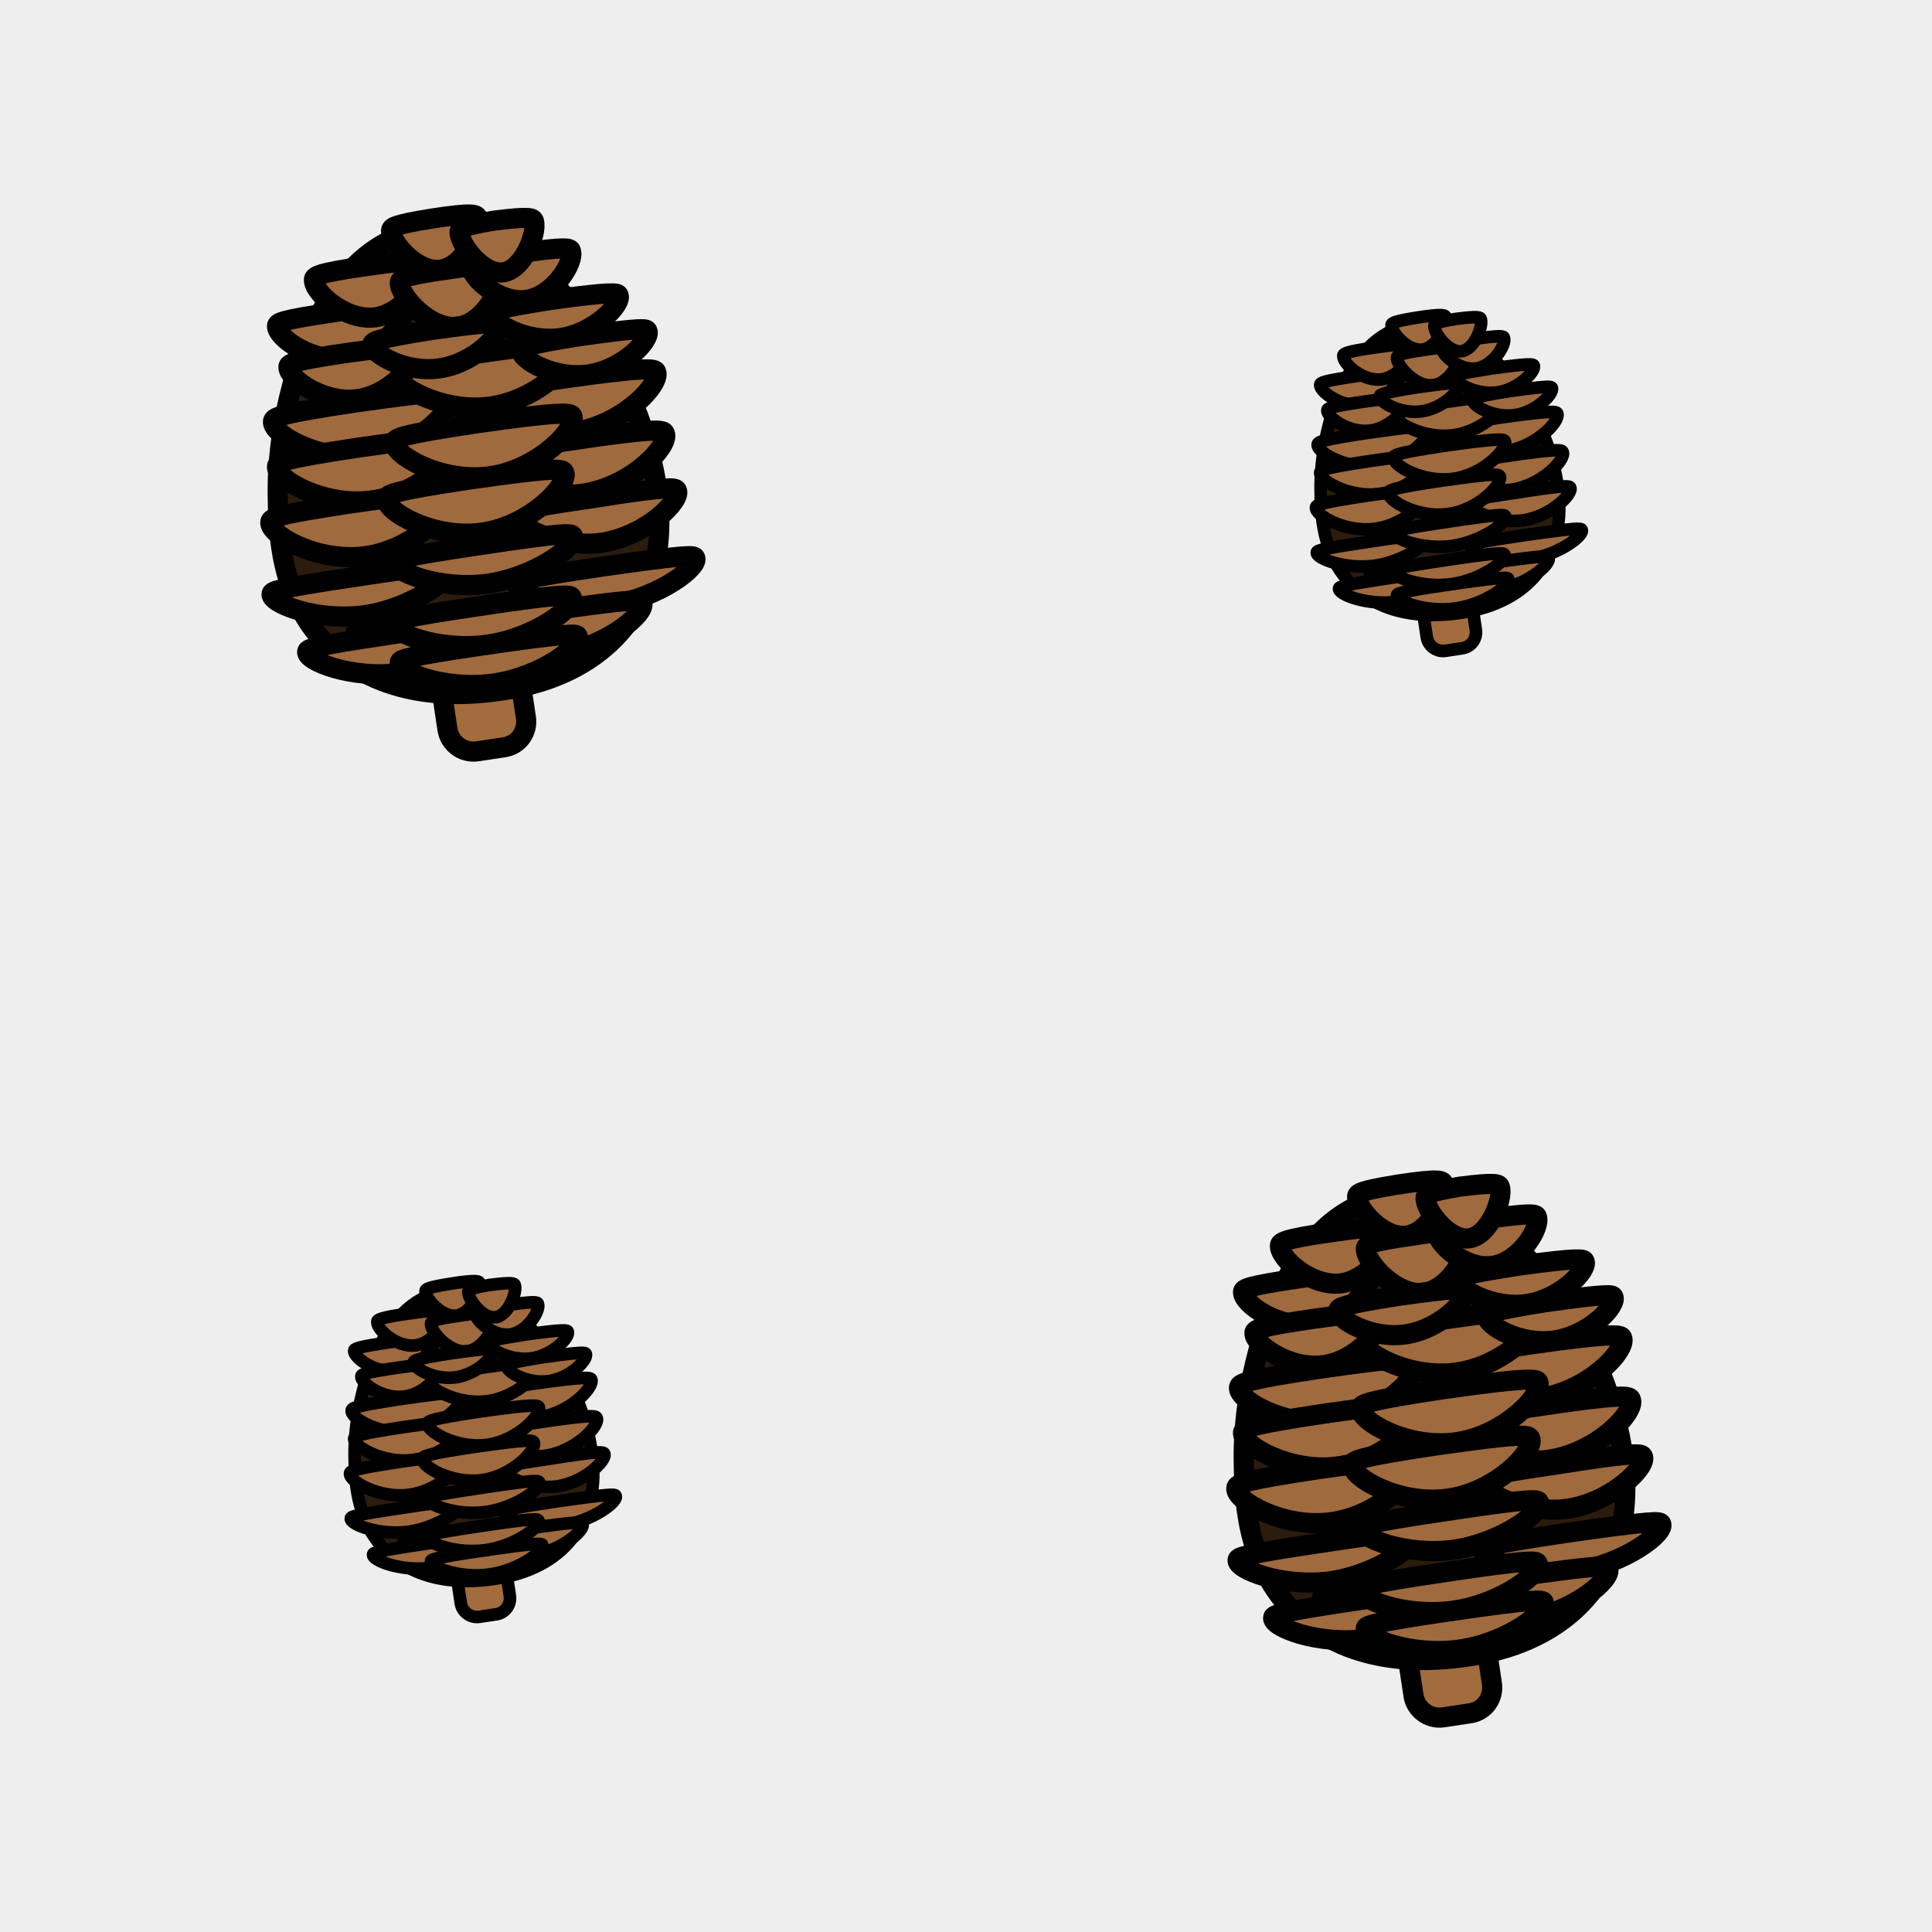 <?xml version="1.0" encoding="utf-8"?>
<svg xmlns="http://www.w3.org/2000/svg" xmlns:xlink="http://www.w3.org/1999/xlink" viewBox="0 0 256 256" width="256px" height="256px">
<style type="text/css">@keyframes ld-pulse
{
  0% {
    animation-timing-function: cubic-bezier(0.041,0.391,0.509,0.69);
    transform: scale(1);
  }
  24.3% {
    animation-timing-function: cubic-bezier(0.225,0.633,0.525,1);
    transform: scale(0.846);
  }
  55% {
    animation-timing-function: cubic-bezier(0.304,0.339,0.655,0.614);
    transform: scale(0.802);
  }
  70.2% {
    animation-timing-function: cubic-bezier(0.446,0.273,0.556,0.729);
    transform: scale(0.829);
  }
  82.3% {
    animation-timing-function: cubic-bezier(0.683,0.184,1,0.736);
    transform: scale(0.869);
  }
  100% {
    transform: scale(1);
  }
}
.ld.ld-pulse {
  animation: ld-pulse 0.5s infinite;
}</style>
<rect x="0" y="0" width="256" height="256" fill="#eee"/>
<defs>
  <g id="id-0.100740682863933"><!--Generator: Adobe Illustrator 21.0.0, SVG Export Plug-In . SVG Version: 6.00 Build 0)--><g><path style="fill:#a26c3d;stroke:#000;stroke-width:3;stroke-linecap:round;stroke-miterlimit:10" d="M53.1,89.4l-4,0.6 c-2.1,0.3-4.1-1.2-4.4-3.3l-0.6-4c-0.3-2.1,1.2-4.1,3.3-4.4l4-0.6c2.1-0.3,4.1,1.2,4.4,3.3l0.6,4C56.7,87.1,55.3,89.1,53.1,89.4z"/><path style="fill:#2b1c0e;stroke:#000;stroke-width:3;stroke-linecap:round;stroke-miterlimit:10" d="M73.7,41.6 c1.4,4.4,6,18.3-2,29.1c-6.6,9-17.7,10.1-20.9,10.5c-3.2,0.3-15.1,1.6-23.6-6.6c-7.7-7.4-7.7-17.6-7.8-22.9 C19.2,38.2,25.2,15,40.7,12.4C55.6,9.8,69.2,28.1,73.7,41.6z"/><path style="fill:#9f6a3d;stroke:#000;stroke-width:3;stroke-linecap:round;stroke-miterlimit:10" d="M38.2,23.9 c0.6,1.6-3.4,6.8-8.6,7.5c-5.1,0.7-10.4-3.1-10.3-4.8c0-0.5,0.6-0.9,8.8-2.1C37.5,23.2,38,23.5,38.2,23.9z"/><path style="fill:#9f6a3d;stroke:#000;stroke-width:3;stroke-linecap:round;stroke-miterlimit:10" d="M45.2,36.9 c0.8,1.8-5,8-12.3,9c-7.2,1-14.5-3.2-14.2-5.1c0.1-0.6,0.9-1.1,12.3-2.8C44.3,36.1,45,36.4,45.2,36.9z"/><path style="fill:#9f6a3d;stroke:#000;stroke-width:3;stroke-linecap:round;stroke-miterlimit:10" d="M70.2,22 c0.6,1.3-3.6,5.7-8.7,6.4c-5.1,0.7-10.3-2.3-10.1-3.7c0.1-0.4,0.6-0.7,8.8-2C69.5,21.4,70.1,21.7,70.2,22z"/><path style="fill:#9f6a3d;stroke:#000;stroke-width:3;stroke-linecap:round;stroke-miterlimit:10" d="M41.3,17.3 c0.6,1.8-2.8,7.3-7.3,8c-4.5,0.6-9.3-3.7-9.2-5.6c0-0.5,0.5-1,7.6-2C40.7,16.5,41.1,16.9,41.3,17.3z"/><path style="fill:#9f6a3d;stroke:#000;stroke-width:3;stroke-linecap:round;stroke-miterlimit:10" d="M75.8,33.4 c0.8,1.8-5,8-12.3,9c-7.2,1-14.5-3.2-14.2-5.1c0.1-0.6,0.9-1.1,12.3-2.8C74.8,32.6,75.6,33,75.8,33.4z"/><path style="fill:#9f6a3d;stroke:#000;stroke-width:3;stroke-linecap:round;stroke-miterlimit:10" d="M63.4,29.6 c0.8,1.8-5,8-12.3,9c-7.2,1-14.5-3.2-14.2-5.1c0.1-0.6,0.9-1.1,12.3-2.8C62.5,28.8,63.2,29.1,63.4,29.6z"/><path style="fill:#9f6a3d;stroke:#000;stroke-width:3;stroke-linecap:round;stroke-miterlimit:10" d="M45.8,43.6 c0.8,1.8-5,8-12.3,9c-7.2,1-14.5-3.2-14.2-5.1c0.1-0.6,0.9-1.1,12.3-2.8C44.8,42.8,45.5,43.2,45.8,43.6z"/><path style="fill:#9f6a3d;stroke:#000;stroke-width:3;stroke-linecap:round;stroke-miterlimit:10" d="M77.1,42.6 c0.8,1.8-5,8-12.3,9c-7.2,1-14.5-3.2-14.2-5.1c0.1-0.6,0.9-1.1,12.3-2.8C76.2,41.7,76.9,42.1,77.1,42.6z"/><path style="fill:#9f6a3d;stroke:#000;stroke-width:3;stroke-linecap:round;stroke-miterlimit:10" d="M44.8,51.9 c0.8,1.8-5,8-12.3,9c-7.2,1-14.5-3.2-14.2-5.1c0.1-0.6,0.9-1.1,12.3-2.8C43.8,51.1,44.6,51.5,44.8,51.9z"/><path style="fill:#9f6a3d;stroke:#000;stroke-width:3;stroke-linecap:round;stroke-miterlimit:10" d="M78.9,51.1 c0.7,1.5-4.6,6.8-11.2,7.8c-6.5,0.9-13.1-2.6-12.8-4.2c0.1-0.5,0.8-0.9,11.2-2.4C78,50.4,78.7,50.7,78.9,51.1z"/><path style="fill:#9f6a3d;stroke:#000;stroke-width:3;stroke-linecap:round;stroke-miterlimit:10" d="M62.1,48.4 c0.8,1.8-5,8-12.3,9c-7.2,1-14.5-3.2-14.2-5.1c0.1-0.6,0.9-1.1,12.3-2.8C61.1,47.6,61.8,47.9,62.1,48.4z"/><path style="fill:#9f6a3d;stroke:#000;stroke-width:3;stroke-linecap:round;stroke-miterlimit:10" d="M52.8,17.9 c0.6,2-2.3,8.2-6.5,8.8c-4.1,0.6-8.7-4.5-8.7-6.5c0-0.6,0.4-1.1,7-2C52.2,17,52.6,17.4,52.8,17.9z"/><path style="fill:#9f6a3d;stroke:#000;stroke-width:3;stroke-linecap:round;stroke-miterlimit:10" d="M63.1,15.4 c0.6,1.6-2.5,6.7-6.6,7.3c-4.1,0.6-8.4-3.4-8.3-5.1c0-0.5,0.4-0.9,6.9-1.8C62.5,14.7,63,15,63.1,15.4z"/><path style="fill:#9f6a3d;stroke:#000;stroke-width:3;stroke-linecap:round;stroke-miterlimit:10" d="M49.2,10.5 c0.5,1.8-2,7.2-5.5,7.7c-3.5,0.5-7.4-4-7.4-5.8c0-0.5,0.4-0.9,6-1.8C48.7,9.6,49.1,10,49.2,10.5z"/><path style="fill:#9f6a3d;stroke:#000;stroke-width:3;stroke-linecap:round;stroke-miterlimit:10" d="M63.3,40 c0.8,1.8-5,8-12.3,9c-7.2,1-14.5-3.2-14.2-5.1c0.1-0.6,0.9-1.1,12.3-2.8C62.3,39.2,63.1,39.6,63.3,40z"/><path style="fill:#9f6a3d;stroke:#000;stroke-width:3;stroke-linecap:round;stroke-miterlimit:10" d="M45,62.6 c0.8,1.3-5.3,6-12.6,7.1c-7.2,1-14.3-1.8-13.9-3.2c0.1-0.4,0.9-0.8,12.4-2.5C44,62,44.8,62.2,45,62.6z"/><path style="fill:#9f6a3d;stroke:#000;stroke-width:3;stroke-linecap:round;stroke-miterlimit:10" d="M81.6,61.1 c0.8,1.3-5.3,6-12.6,7.1c-7.2,1-14.3-1.8-13.9-3.2c0.1-0.4,0.9-0.8,12.4-2.5C80.7,60.6,81.4,60.8,81.6,61.1z"/><path style="fill:#9f6a3d;stroke:#000;stroke-width:3;stroke-linecap:round;stroke-miterlimit:10" d="M63.4,57.9 c0.8,1.3-5.3,6-12.6,7.1c-7.2,1-14.3-1.8-13.9-3.2c0.1-0.4,0.9-0.8,12.4-2.5C62.5,57.3,63.2,57.5,63.4,57.9z"/><path style="fill:#9f6a3d;stroke:#000;stroke-width:3;stroke-linecap:round;stroke-miterlimit:10" d="M57.4,68.4 c0.7,1-5.5,4.8-12.7,5.9c-7.2,1-14.1-0.9-13.7-2c0.1-0.3,0.9-0.6,12.4-2.3C56.5,68,57.2,68.2,57.4,68.4z"/><path style="fill:#9f6a3d;stroke:#000;stroke-width:3;stroke-linecap:round;stroke-miterlimit:10" d="M73.7,67.8 c0.8,1.5-5.2,6.6-12.5,7.7c-7.2,1-14.3-2.2-14-3.8c0.1-0.5,0.9-0.9,12.4-2.6C72.7,67.2,73.5,67.4,73.7,67.8z"/><path style="fill:#9f6a3d;stroke:#000;stroke-width:3;stroke-linecap:round;stroke-miterlimit:10" d="M50.3,71.2 c0.8,1.3-5.3,6.1-12.6,7.1c-7.2,1-14.3-1.8-13.9-3.2c0.1-0.4,0.9-0.8,12.4-2.5C49.3,70.6,50.1,70.8,50.3,71.2z"/><path style="fill:#9f6a3d;stroke:#000;stroke-width:3;stroke-linecap:round;stroke-miterlimit:10" d="M64.1,72.8 c0.8,1.3-5.3,6.1-12.6,7.1c-7.2,1-14.3-1.8-13.9-3.2c0.1-0.4,0.9-0.8,12.4-2.5C63.1,72.3,63.9,72.5,64.1,72.8z"/><path style="fill:#9f6a3d;stroke:#000;stroke-width:3;stroke-linecap:round;stroke-miterlimit:10" d="M63.2,67 c0.8,1.3-5.3,6.1-12.6,7.1c-7.2,1-14.3-1.8-13.9-3.2c0.1-0.4,0.9-0.8,12.4-2.5C62.3,66.4,63,66.7,63.2,67z"/><path style="fill:#9f6a3d;stroke:#000;stroke-width:3;stroke-linecap:round;stroke-miterlimit:10" d="M74.5,27.3 c0.6,1.3-3.5,5.7-8.7,6.5c-5.1,0.8-10.3-2.2-10.1-3.6c0.1-0.4,0.6-0.8,8.8-2.1C73.8,26.8,74.3,27,74.5,27.3z"/><path style="fill:#9f6a3d;stroke:#000;stroke-width:3;stroke-linecap:round;stroke-miterlimit:10" d="M39.9,30 c0.6,1.6-3.4,6.8-8.6,7.5c-5.1,0.7-10.4-3.1-10.3-4.8c0-0.5,0.6-0.9,8.8-2.1C39.2,29.3,39.7,29.6,39.9,30z"/><path style="fill:#9f6a3d;stroke:#000;stroke-width:3;stroke-linecap:round;stroke-miterlimit:10" d="M52.3,26.4 c0.6,1.3-3.5,5.7-8.7,6.5c-5.1,0.8-10.3-2.2-10.1-3.6c0.1-0.4,0.6-0.8,8.8-2.1C51.6,25.9,52.1,26.1,52.3,26.4z"/><path style="fill:#9f6a3d;stroke:#000;stroke-width:3;stroke-linecap:round;stroke-miterlimit:10" d="M57.6,11 c0.5,1.8-1.6,7.2-4.6,7.6c-3,0.4-6.5-4.1-6.5-6c0-0.5,0.3-0.9,5.1-1.7C57.1,10.2,57.5,10.5,57.6,11z"/></g></g>
  <g id="id-0.100740682863933-2">
    
<!-- Generator: Adobe Illustrator 21.0.0, SVG Export Plug-In . SVG Version: 6.00 Build 0)  -->







    <g transform=" translate(192,192) scale(0.889)"><g class="ld ld-pulse" style="animation-delay:0s"><g data-icon="">  <use href="#id-0.100740682863933" x="-50" y="-50"/>
</g></g></g><g transform=" translate(192,63.999) scale(0.556)"><g class="ld ld-pulse" style="animation-delay:-0.125s"><g data-icon="">  <use href="#id-0.100740682863933" x="-50" y="-50"/>
</g></g></g><g transform=" translate(64,63.999) scale(0.889)"><g class="ld ld-pulse" style="animation-delay:-0.25s"><g data-icon="">  <use href="#id-0.100740682863933" x="-50" y="-50"/>
</g></g></g><g transform=" translate(64,192) scale(0.556)"><g class="ld ld-pulse" style="animation-delay:-0.375s"><g data-icon="">  <use href="#id-0.100740682863933" x="-50" y="-50"/>
</g></g></g>
  </g>
</defs>
<g>
  <use href="#id-0.100740682863933-2" x="0" y="0"/>
  <use href="#id-0.100740682863933-2" x="-256" y="0"/>
  <animateTransform attributeName="transform" type="translate" repeatCount="indefinite" dur="4s"
  keyTimes="0;1" values="0;256"/>
</g>
</svg>